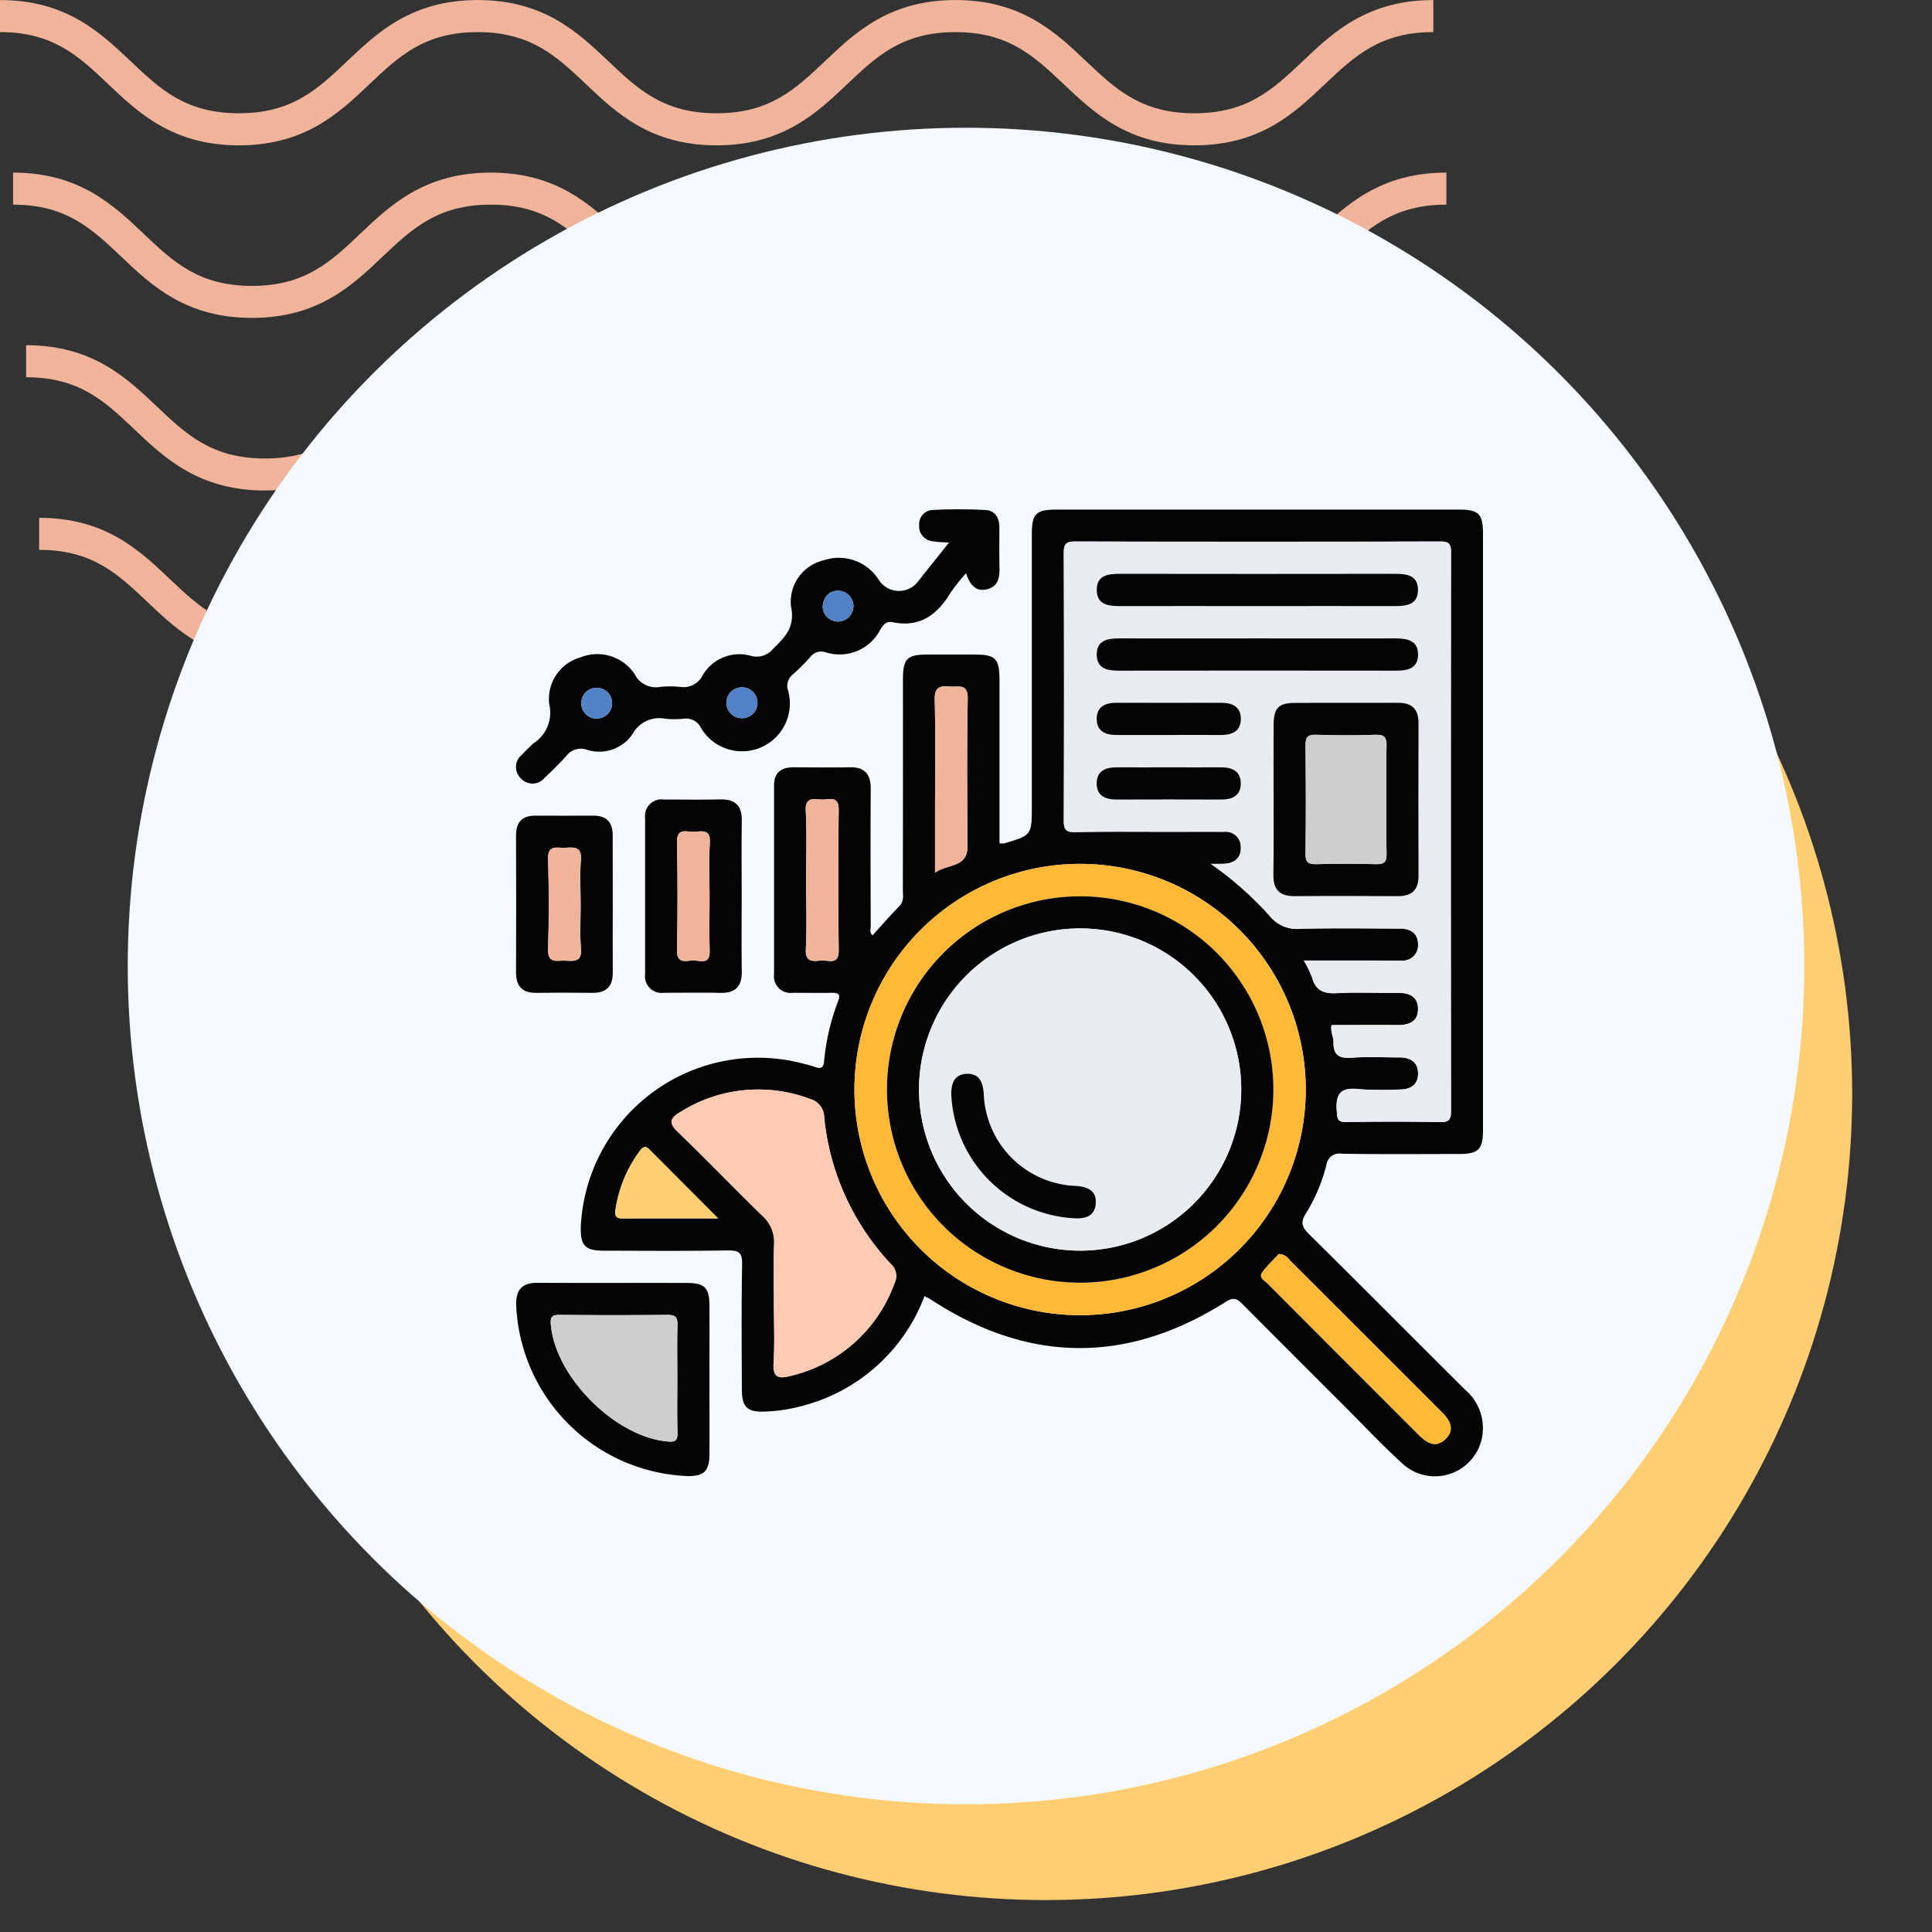 <svg xmlns="http://www.w3.org/2000/svg" xmlns:xlink="http://www.w3.org/1999/xlink" width="121" height="121" viewBox="0 0 121 121">
  <rect x="0" y="0" width="121" height="121" fill="#333333" stroke="none"/>
  <defs>
    <clipPath id="clip-path">
      <rect id="Rectángulo_400938" data-name="Rectángulo 400938" width="121" height="121" transform="translate(0 0)" fill="none"/>
    </clipPath>
    <clipPath id="clip-path-2">
      <rect id="Rectángulo_401073" data-name="Rectángulo 401073" width="92.219" height="41.532" fill="#efb499"/>
    </clipPath>
  </defs>
  <g id="Grupo_1119981" data-name="Grupo 1119981" transform="translate(-1091.496 -4872)">
    <g id="Grupo_1105096" data-name="Grupo 1105096" transform="translate(703.828 -1141)">
      <rect id="Rectángulo_401103" data-name="Rectángulo 401103" width="121" height="121" transform="translate(387.668 6013)" fill="none"/>
      <g id="Grupo_1099348" data-name="Grupo 1099348" transform="translate(387.668 6013)">
        <g id="Grupo_1099282" data-name="Grupo 1099282">
          <g id="Grupo_1099281" data-name="Grupo 1099281" clip-path="url(#clip-path-2)">
            <path id="Trazado_873375" data-name="Trazado 873375" d="M74.8,9.1c-4.139,0-6.28-2.03-8.17-3.821-1.855-1.756-3.452-3.274-6.792-3.274s-4.937,1.517-6.792,3.274C51.161,7.072,49.023,9.1,44.881,9.1s-6.28-2.03-8.169-3.821C34.857,3.525,33.26,2.007,29.92,2.007s-4.937,1.517-6.789,3.274C21.241,7.072,19.1,9.1,14.962,9.1S8.679,7.072,6.789,5.281C4.937,3.525,3.34,2.007,0,2.007V0C4.139,0,6.28,2.033,8.17,3.821c1.855,1.759,3.452,3.274,6.792,3.274S19.9,5.58,21.75,3.824C23.637,2.033,25.781,0,29.92,0s6.283,2.033,8.17,3.821c1.855,1.759,3.452,3.274,6.792,3.274s4.937-1.514,6.792-3.274C53.56,2.033,55.7,0,59.843,0s6.283,2.033,8.17,3.821C69.867,5.58,71.464,7.094,74.8,7.094S79.742,5.58,81.6,3.821C83.483,2.033,85.624,0,89.766,0V2.007c-3.34,0-4.937,1.517-6.792,3.274C81.084,7.072,78.943,9.1,74.8,9.1" transform="translate(2.453 32.43)" fill="#efb499"/>
            <path id="Trazado_873376" data-name="Trazado 873376" d="M74.8,9.1c-4.139,0-6.283-2.03-8.17-3.824-1.855-1.756-3.452-3.27-6.792-3.27s-4.937,1.514-6.792,3.27C51.164,7.072,49.023,9.1,44.881,9.1s-6.283-2.03-8.17-3.824c-1.855-1.756-3.452-3.27-6.792-3.27s-4.937,1.517-6.789,3.27C21.241,7.072,19.1,9.1,14.962,9.1S8.679,7.072,6.789,5.278C4.937,3.522,3.34,2.007,0,2.007V0C4.139,0,6.283,2.03,8.17,3.821c1.855,1.759,3.452,3.274,6.792,3.274S19.9,5.58,21.75,3.821C23.637,2.03,25.781,0,29.92,0S36.2,2.03,38.093,3.821c1.852,1.759,3.449,3.274,6.789,3.274s4.937-1.514,6.792-3.274C53.56,2.03,55.7,0,59.843,0s6.283,2.03,8.17,3.821C69.867,5.58,71.464,7.094,74.8,7.094S79.742,5.58,81.6,3.821C83.486,2.03,85.627,0,89.769,0V2.007c-3.34,0-4.94,1.517-6.8,3.27C81.084,7.072,78.943,9.1,74.8,9.1" transform="translate(1.635 21.62)" fill="#efb499"/>
            <path id="Trazado_873377" data-name="Trazado 873377" d="M74.8,9.1c-4.139,0-6.283-2.03-8.169-3.824-1.855-1.756-3.452-3.27-6.792-3.27s-4.937,1.514-6.792,3.27C51.164,7.072,49.02,9.1,44.881,9.1s-6.283-2.03-8.17-3.824c-1.855-1.756-3.452-3.27-6.792-3.27s-4.937,1.517-6.789,3.27C21.241,7.072,19.1,9.1,14.962,9.1S8.678,7.072,6.789,5.278C4.937,3.522,3.34,2.007,0,2.007V0C4.139,0,6.283,2.03,8.169,3.821c1.851,1.759,3.452,3.274,6.792,3.274S19.9,5.58,21.75,3.821C23.637,2.03,25.781,0,29.92,0S36.2,2.03,38.093,3.821c1.852,1.759,3.449,3.274,6.789,3.274s4.937-1.514,6.792-3.274C53.56,2.03,55.7,0,59.843,0s6.283,2.03,8.17,3.821C69.867,5.58,71.464,7.094,74.8,7.094S79.742,5.58,81.6,3.821C83.486,2.03,85.624,0,89.769,0V2.007c-3.34,0-4.941,1.517-6.8,3.27C81.084,7.072,78.943,9.1,74.8,9.1" transform="translate(0.818 10.81)" fill="#efb499"/>
            <path id="Trazado_873378" data-name="Trazado 873378" d="M74.8,9.1c-4.139,0-6.28-2.03-8.17-3.821-1.855-1.756-3.452-3.27-6.792-3.27s-4.937,1.514-6.789,3.27C51.164,7.069,49.023,9.1,44.881,9.1s-6.28-2.03-8.169-3.821c-1.855-1.756-3.452-3.27-6.792-3.27s-4.937,1.514-6.789,3.267C21.245,7.069,19.1,9.1,14.962,9.1S8.678,7.069,6.789,5.278C4.937,3.522,3.34,2.007,0,2.007V0C4.139,0,6.283,2.03,8.17,3.821c1.855,1.756,3.452,3.27,6.792,3.27S19.9,5.577,21.75,3.821C23.64,2.03,25.781,0,29.92,0s6.28,2.03,8.173,3.821c1.852,1.756,3.449,3.27,6.789,3.27s4.937-1.514,6.792-3.27C53.563,2.03,55.7,0,59.843,0s6.28,2.03,8.17,3.821c1.855,1.756,3.452,3.27,6.792,3.27s4.937-1.514,6.792-3.27C83.486,2.03,85.627,0,89.769,0V2.007c-3.344,0-4.941,1.514-6.8,3.27C81.084,7.069,78.943,9.1,74.8,9.1" transform="translate(0 0.003)" fill="#efb499"/>
          </g>
        </g>
      </g>
      <circle id="Elipse_11504" data-name="Elipse 11504" cx="50.5" cy="50.5" r="50.5" transform="translate(402.668 6031)" fill="#ffce73"/>
      <circle id="Elipse_11503" data-name="Elipse 11503" cx="52.5" cy="52.5" r="52.5" transform="translate(395.668 6021)" fill="#f3f9ff"/>
    </g>
    <g id="Grupo_1105099" data-name="Grupo 1105099" transform="translate(1117.438 4897.804)">
      <rect id="Rectángulo_401104" data-name="Rectángulo 401104" width="62" height="63" transform="translate(5.562 5.196)" fill="none"/>
      <g id="Grupo_1105109" data-name="Grupo 1105109" transform="translate(6.373 6.094)">
        <path id="Trazado_897140" data-name="Trazado 897140" d="M614.727,606.27c.561-.615,1.1-1.239,1.679-1.828.312-.319.22-.687.221-1.043q.01-6.559.005-13.117c0-1.35.244-1.6,1.563-1.6q1.463-.005,2.926,0c1.315,0,1.558.254,1.559,1.606,0,3.4,0,6.791,0,10.217a1.286,1.286,0,0,0,.311,0c1.713-.51,1.713-.511,1.713-2.382q0-8.476,0-16.952c0-1.325.25-1.569,1.6-1.569q12.564,0,25.128,0c1.264,0,1.529.266,1.529,1.534q0,18.667,0,37.335c0,1.2-.286,1.486-1.474,1.489-2.456.006-4.912.025-7.367-.015a.821.821,0,0,0-.969.719,10.868,10.868,0,0,1-1.295,3.043c-.335.537-.228.841.194,1.259,3.276,3.24,6.522,6.511,9.789,9.759a3.156,3.156,0,0,1,1.061,2.993,3.005,3.005,0,0,1-5.041,1.583c-1.189-1.09-2.3-2.268-3.439-3.409q-3.249-3.244-6.49-6.495c-.337-.34-.548-.511-1.067-.183q-9.29,5.882-18.51-.155c-.108-.071-.228-.12-.37-.193a11.176,11.176,0,0,1-7.763,6.9,9.989,9.989,0,0,1-2.286.33c-1.051.028-1.385-.295-1.39-1.357-.009-2.624-.032-5.248.016-7.87.014-.728-.2-.879-.894-.867-2.589.042-5.18.022-7.77.015-1.179,0-1.47-.321-1.439-1.515a11.105,11.105,0,0,1,13.865-10.217c.259.072.527.12.776.216.345.133.556.112.594-.325a14.216,14.216,0,0,1,.889-3.809c.169-.448-.043-.505-.417-.5-.807.015-1.615,0-2.422,0a1.044,1.044,0,0,1-1.181-1.177q0-5.9,0-11.806c0-.8.444-1.144,1.215-1.141,1.177.005,2.355.017,3.532,0,.953-.017,1.313.452,1.307,1.367-.019,2.859-.009,5.718,0,8.577C614.613,605.868,614.526,606.079,614.727,606.27Zm21.187-4.478a21.238,21.238,0,0,1,3.66,3.219,2.2,2.2,0,0,0,1.984.841c2.084-.046,4.169-.02,6.254-.01.675,0,1.107.35,1.086,1.042a.954.954,0,0,1-1.07.96c-.571.012-1.143,0-1.715,0h-4.37a6.835,6.835,0,0,1,.517,1.06c.222.833.749,1.026,1.558.982,1.24-.068,2.487-.006,3.731-.022.718-.009,1.332.163,1.345.992s-.579,1.036-1.308,1.029c-1.374-.013-2.749,0-4.108,0-.081.423.13.742.123,1.058-.018.868.4,1.04,1.174.983.97-.07,1.949-.013,2.924-.018.707,0,1.211.282,1.2,1.038-.013.7-.495.976-1.158.975a21.317,21.317,0,0,1-2.519-.02c-1.067-.129-1.5.181-1.419,1.309.037.521.01.763.64.75,1.949-.039,3.9-.034,5.85,0,.537.009.667-.159.667-.678q-.021-17.5,0-35c0-.508-.112-.685-.66-.683q-11.449.027-22.9,0c-.617,0-.692.229-.691.756q.025,8.372,0,16.743c0,.584.173.716.735.7,1.983-.038,3.967-.018,5.951-.018,1.11,0,2.219,0,3.329,0a.953.953,0,0,1,1.076.953c.025.692-.4,1.027-1.08,1.052C636.449,601.8,636.182,601.791,635.914,601.791Zm5.949,14.15a14.133,14.133,0,1,0-14.233,14.115A14.157,14.157,0,0,0,641.863,615.941ZM608.55,629.253c0,1.278.059,2.56-.02,3.833-.054.872.328.962,1,.789a9.136,9.136,0,0,0,6.582-5.839,1,1,0,0,0-.229-1.179,15.658,15.658,0,0,1-4.181-9.187,1.2,1.2,0,0,0-.889-1.156,9.166,9.166,0,0,0-8.126.821c-.645.389-.751.672-.151,1.248,1.795,1.724,3.518,3.521,5.3,5.257a2.191,2.191,0,0,1,.728,1.782C608.518,626.83,608.55,628.043,608.55,629.253Zm31.624-3.027c-.308.333-.7.7-1.02,1.12-.278.361.126.538.316.728q4.733,4.752,9.48,9.49c.5.5,1.059.836,1.661.254s.3-1.155-.2-1.66l-4.554-4.553c-1.525-1.525-3.265-3.264-5.005-5A.836.836,0,0,0,640.174,626.226Zm-21.532-23.878c.727-.561,2.037-.29,2.031-1.632-.014-3.088-.041-6.178.017-9.265.019-1-.6-.713-1.113-.764-.619-.061-.974.023-.954.822.058,2.281.02,4.565.02,6.848Zm-8.074.45c0,1.445.052,2.893-.02,4.334-.042.84.45.765.949.713.445-.046,1.121.336,1.109-.647q-.053-4.385,0-8.77c.014-.977-.643-.628-1.1-.662-.484-.037-1.006-.161-.963.7C610.621,599.9,610.569,601.352,610.569,602.8Zm-5.511,21.2c-1.549-1.554-2.931-2.938-4.31-4.324-.227-.228-.4-.165-.571.068a8.152,8.152,0,0,0-1.553,3.755c-.042.325.038.505.409.5C600.959,623.99,602.886,623.994,605.057,623.994Z" transform="translate(-592.397 -579.586)" fill="#050404"/>
        <path id="Trazado_897141" data-name="Trazado 897141" d="M604.558,583.548a12.619,12.619,0,0,0-.969,1.219c-.83,1.379-1.92,2.2-3.625,1.848-.4-.084-.586.154-.776.465a2.864,2.864,0,0,1-3.433,1.415.857.857,0,0,0-.963.315,13.511,13.511,0,0,1-1.07,1.068.927.927,0,0,0-.3,1.056,2.994,2.994,0,0,1-5.456,2.319,1.038,1.038,0,0,0-1.116-.59,5.964,5.964,0,0,1-1.108,0,1.911,1.911,0,0,0-2.061.941,2.512,2.512,0,0,1-2.862,1,1.14,1.14,0,0,0-1.305.4c-.426.475-.884.922-1.35,1.358a.97.97,0,0,1-1.444.072.98.98,0,0,1,.021-1.515c.227-.247.468-.483.715-.71a2.281,2.281,0,0,0,1-2.453,2.7,2.7,0,0,1,1.956-2.936,2.807,2.807,0,0,1,3.39,1.044,1.486,1.486,0,0,0,1.616.8,6.41,6.41,0,0,1,1.209,0,1.344,1.344,0,0,0,1.446-.74,2.661,2.661,0,0,1,2.974-1.213,1.315,1.315,0,0,0,1.4-.4c.771-.755,1.427-1.382,1.147-2.7a2.667,2.667,0,0,1,2.04-2.87,2.962,2.962,0,0,1,3.446,1.2,1.5,1.5,0,0,0,2.515.067c.6-.756,1.206-1.513,1.9-2.385a8.241,8.241,0,0,1-1.058-.081.937.937,0,0,1-.814-1,.888.888,0,0,1,.852-.956,31.068,31.068,0,0,1,3.325.005c.573.035.844.493.846,1.072,0,.84-.012,1.681.007,2.521.014.616-.076,1.187-.757,1.362C605.163,584.737,604.792,584.261,604.558,583.548Zm-8.978,2.062a.959.959,0,0,0,.961.964.965.965,0,1,0,0-1.93C595.957,584.651,595.652,585.037,595.58,585.61Zm-14.117,7.038a.961.961,0,0,0,.929-1,.965.965,0,1,0-1.929.077A.953.953,0,0,0,581.463,592.648Zm10.032-1.007a.96.96,0,0,0-.983-.943.965.965,0,1,0,.045,1.929A.954.954,0,0,0,591.495,591.641Z" transform="translate(-576.371 -579.545)" fill="#050404"/>
        <path id="Trazado_897142" data-name="Trazado 897142" d="M588.522,825.543c0,1.547.01,3.093,0,4.64-.009,1.011-.338,1.327-1.321,1.334a11.192,11.192,0,0,1-10.785-10.786c.006-.948.428-1.325,1.35-1.32,3.127.017,6.254,0,9.382.01,1.062,0,1.367.314,1.374,1.382C588.53,822.383,588.522,823.963,588.522,825.543Zm-2.012-.173c0-1.109-.022-2.22.01-3.328.014-.486-.142-.628-.624-.623q-3.379.034-6.758,0c-.511-.005-.591.157-.547.637.3,3.27,4.023,6.99,7.294,7.291.483.045.65-.039.636-.549C586.487,827.657,586.51,826.513,586.51,825.37Z" transform="translate(-576.405 -770.967)" fill="#050404"/>
        <path id="Trazado_897143" data-name="Trazado 897143" d="M622.46,675.565c0,1.578-.015,3.155.006,4.732.012.936-.416,1.346-1.343,1.327-1.174-.024-2.35-.006-3.525-.006a1.043,1.043,0,0,1-1.186-1.167q0-4.884,0-9.768a1.041,1.041,0,0,1,1.184-1.168c1.175,0,2.35.018,3.525-.007.927-.019,1.358.387,1.346,1.324C622.445,672.409,622.46,673.987,622.46,675.565Zm-2.012.092c0-1.142-.055-2.288.018-3.426.056-.864-.486-.729-.966-.695-.455.032-1.113-.309-1.093.666q.07,3.375,0,6.753c-.015.785.464.7.911.639s1.163.382,1.136-.611C620.424,677.874,620.447,676.765,620.448,675.656Z" transform="translate(-608.324 -651.339)" fill="#050404"/>
        <path id="Trazado_897144" data-name="Trazado 897144" d="M582.462,680.109c0,1.41-.011,2.819,0,4.228.009.876-.384,1.3-1.272,1.294q-1.762-.02-3.524,0c-.892.01-1.266-.43-1.263-1.3q.019-4.279,0-8.558c0-.828.382-1.244,1.218-1.24q1.812.008,3.625,0c.84,0,1.216.423,1.211,1.247C582.455,677.223,582.462,678.666,582.462,680.109Zm-2.012.022c0-.941-.059-1.886.017-2.82.072-.881-.464-.791-1-.765-.488.023-1.086-.222-1.056.712q.089,2.819,0,5.642c-.03.936.567.691,1.056.714.539.025,1.08.12,1.005-.764C580.391,681.951,580.45,681.039,580.45,680.132Z" transform="translate(-576.399 -655.348)" fill="#050404"/>
        <path id="Trazado_897145" data-name="Trazado 897145" d="M755.453,609.689c.268,0,.535.008.8,0,.675-.025,1.105-.36,1.08-1.052a.953.953,0,0,0-1.076-.953c-1.11-.009-2.219,0-3.329,0-1.984,0-3.968-.02-5.951.018-.562.011-.737-.121-.735-.7q.033-8.372,0-16.743c0-.527.073-.758.691-.756q11.449.033,22.9,0c.547,0,.66.175.66.683q-.019,17.5,0,35c0,.519-.13.686-.667.678-1.95-.032-3.9-.038-5.85,0-.63.013-.6-.229-.64-.75-.08-1.128.352-1.438,1.419-1.309a21.343,21.343,0,0,0,2.519.02c.664,0,1.145-.279,1.158-.975.014-.755-.489-1.041-1.2-1.037-.975,0-1.954-.053-2.924.018-.777.056-1.193-.115-1.174-.983.007-.316-.2-.635-.123-1.058,1.359,0,2.734-.01,4.108,0,.728.007,1.321-.2,1.308-1.029s-.627-1-1.345-.992c-1.244.017-2.491-.045-3.731.022-.809.044-1.336-.149-1.558-.982a6.831,6.831,0,0,0-.517-1.06h4.37c.572,0,1.143.007,1.715,0a.955.955,0,0,0,1.07-.96c.02-.692-.412-1.039-1.087-1.042-2.085-.01-4.17-.036-6.254.01a2.2,2.2,0,0,1-1.984-.841A21.236,21.236,0,0,0,755.453,609.689Zm3.93-4.137c0,1.611.015,3.223-.006,4.834-.012.937.416,1.337,1.343,1.328,2.149-.02,4.3-.015,6.446,0,.875.005,1.3-.381,1.3-1.27q-.014-4.784,0-9.568c0-.886-.413-1.28-1.292-1.274-2.149.014-4.3,0-6.446.008-1.046.006-1.334.317-1.34,1.412C759.377,602.531,759.383,604.042,759.383,605.553Zm-1.01-12.009c2.854,0,5.709-.007,8.563,0,.763,0,1.508-.07,1.494-1.039-.013-.9-.719-.984-1.449-.982q-8.613.013-17.226,0c-.732,0-1.435.088-1.443.988-.009.97.739,1.036,1.5,1.033C752.665,593.537,755.519,593.544,758.373,593.544Zm.1,2.025c-2.922,0-5.843.007-8.764,0-.745,0-1.411.131-1.4,1.029.007.826.625.993,1.342.992q8.714-.012,17.428,0c.713,0,1.339-.154,1.354-.98.016-.894-.641-1.044-1.392-1.041C764.186,595.576,761.331,595.569,758.477,595.569Zm-5.642,6.048c1.072,0,2.145-.009,3.217,0,.734.008,1.3-.232,1.28-1.05-.021-.755-.572-.972-1.261-.969q-3.268.015-6.535,0c-.7,0-1.224.241-1.23,1s.512,1.021,1.211,1.018C750.623,601.613,751.729,601.617,752.835,601.617Zm-.02,2.025c-1.072,0-2.145.01-3.217,0-.73-.009-1.305.217-1.291,1.038.013.757.559.983,1.25.98q3.268-.013,6.535,0c.694,0,1.234-.234,1.241-.989.008-.82-.572-1.039-1.3-1.03C754.96,603.653,753.887,603.642,752.815,603.642Z" transform="translate(-711.936 -587.484)" fill="#e8ebef"/>
        <path id="Trazado_897146" data-name="Trazado 897146" d="M709.6,703.641a14.133,14.133,0,1,1-14.088-14.15A14.164,14.164,0,0,1,709.6,703.641Zm-14.157,12.082a12.1,12.1,0,1,0-12.077-12.149A12.11,12.11,0,0,0,695.447,715.723Z" transform="translate(-660.138 -667.286)" fill="#ffb937"/>
        <path id="Trazado_897147" data-name="Trazado 897147" d="M631.008,772.812c0-1.211-.033-2.423.012-3.632a2.191,2.191,0,0,0-.728-1.782c-1.784-1.735-3.507-3.533-5.3-5.257-.6-.576-.494-.859.151-1.248a9.167,9.167,0,0,1,8.126-.821,1.2,1.2,0,0,1,.889,1.156,15.658,15.658,0,0,0,4.181,9.187,1,1,0,0,1,.229,1.179,9.136,9.136,0,0,1-6.582,5.839c-.669.173-1.051.083-1-.789C631.067,775.372,631.008,774.09,631.008,772.812Z" transform="translate(-614.854 -723.144)" fill="#fecab2"/>
        <path id="Trazado_897148" data-name="Trazado 897148" d="M808.531,810.481a.836.836,0,0,1,.677.38q4.782,4.774,9.559,9.554c.5.5.8,1.079.2,1.66s-1.163.244-1.661-.255q-4.74-4.745-9.48-9.49c-.19-.191-.594-.367-.316-.729C807.833,811.182,808.223,810.814,808.531,810.481Z" transform="translate(-760.754 -763.841)" fill="#ffb937"/>
        <path id="Trazado_897149" data-name="Trazado 897149" d="M706.242,646.11V642.12c0-2.283.037-4.567-.02-6.848-.02-.8.336-.883.954-.822.516.051,1.132-.234,1.113.764-.058,3.087-.03,6.177-.017,9.265C708.279,645.821,706.969,645.549,706.242,646.11Z" transform="translate(-679.996 -623.348)" fill="#efb499"/>
        <path id="Trazado_897150" data-name="Trazado 897150" d="M666.26,674.458c0-1.445.051-2.893-.019-4.334-.042-.859.479-.736.963-.7.453.035,1.11-.315,1.1.662q-.061,4.384,0,8.77c.012.983-.664.6-1.109.647-.5.052-.991.127-.949-.713C666.312,677.35,666.26,675.9,666.26,674.458Z" transform="translate(-648.088 -651.246)" fill="#efb499"/>
        <path id="Trazado_897151" data-name="Trazado 897151" d="M613.6,781.778c-2.172,0-4.1,0-6.025,0-.371,0-.45-.179-.409-.5a8.152,8.152,0,0,1,1.553-3.755c.167-.233.344-.3.571-.068C610.667,778.84,612.049,780.224,613.6,781.778Z" transform="translate(-600.938 -737.37)" fill="#ffce73"/>
        <path id="Trazado_897152" data-name="Trazado 897152" d="M671.485,605.759c.072-.573.377-.959.959-.966a.965.965,0,1,1,0,1.93A.959.959,0,0,1,671.485,605.759Z" transform="translate(-652.275 -599.693)" fill="#5282c5"/>
        <path id="Trazado_897153" data-name="Trazado 897153" d="M597.627,636.724a.954.954,0,0,1-1-.922.965.965,0,1,1,1.929-.077A.961.961,0,0,1,597.627,636.724Z" transform="translate(-592.535 -623.621)" fill="#5282c5"/>
        <path id="Trazado_897154" data-name="Trazado 897154" d="M643.556,635.709a.954.954,0,0,1-.938.986.965.965,0,1,1-.045-1.929A.96.96,0,0,1,643.556,635.709Z" transform="translate(-628.432 -623.613)" fill="#5282c5"/>
        <path id="Trazado_897155" data-name="Trazado 897155" d="M595.071,833.306c0,1.143-.022,2.287.01,3.429.014.509-.153.593-.636.549-3.271-.3-6.992-4.022-7.294-7.291-.044-.481.036-.642.547-.637q3.379.035,6.758,0c.482,0,.639.137.625.623C595.049,831.087,595.071,832.2,595.071,833.306Z" transform="translate(-584.966 -778.903)" fill="#ccced0"/>
        <path id="Trazado_897156" data-name="Trazado 897156" d="M628.335,683.541c0,1.109-.023,2.218.007,3.326.027.993-.7.553-1.136.611s-.927.146-.911-.639q.066-3.375,0-6.753c-.021-.975.637-.634,1.093-.666.48-.034,1.021-.169.966.695C628.281,681.253,628.336,682.4,628.335,683.541Z" transform="translate(-616.211 -659.223)" fill="#efb499"/>
        <path id="Trazado_897157" data-name="Trazado 897157" d="M588.344,688.031c0,.907-.059,1.819.017,2.72.074.883-.467.788-1.005.764-.489-.022-1.086.223-1.056-.714q.09-2.819,0-5.642c-.029-.935.568-.689,1.056-.713.541-.026,1.076-.116,1,.765C588.285,686.145,588.344,687.09,588.344,688.031Z" transform="translate(-584.293 -663.247)" fill="#efb499"/>
        <path id="Trazado_897158" data-name="Trazado 897158" d="M811.279,645.493c0-1.511-.007-3.021,0-4.532.006-1.095.295-1.406,1.34-1.412,2.149-.012,4.3.006,6.446-.008.878-.005,1.294.389,1.292,1.274q-.014,4.784,0,9.568c0,.889-.422,1.275-1.3,1.27-2.149-.013-4.3-.018-6.446,0-.927.009-1.355-.391-1.343-1.328C811.294,648.716,811.279,647.1,811.279,645.493Zm7.065.138c0-1.108-.023-2.218.01-3.325.016-.524-.065-.788-.69-.763-1.241.05-2.487.043-3.728,0-.558-.019-.661.191-.656.694.024,2.25.028,4.5,0,6.752-.008.554.185.672.692.658,1.242-.032,2.487-.039,3.728,0,.558.019.671-.19.656-.694C818.321,647.849,818.344,646.74,818.344,645.631Z" transform="translate(-763.831 -627.425)" fill="#050404"/>
        <path id="Trazado_897159" data-name="Trazado 897159" d="M766.541,601.583c-2.854,0-5.709-.007-8.563,0-.761,0-1.508-.063-1.5-1.033.008-.9.712-.989,1.443-.988q8.613.013,17.226,0c.731,0,1.436.084,1.449.982.014.969-.731,1.042-1.494,1.039C772.25,601.576,769.4,601.583,766.541,601.583Z" transform="translate(-720.103 -595.522)" fill="#050404"/>
        <path id="Trazado_897160" data-name="Trazado 897160" d="M766.637,619.557c2.854,0,5.709.007,8.563,0,.751,0,1.408.147,1.392,1.041-.015.827-.641.981-1.354.98q-8.714-.012-17.428,0c-.716,0-1.335-.165-1.342-.992-.008-.9.659-1.032,1.4-1.029C760.794,619.563,763.715,619.557,766.637,619.557Z" transform="translate(-720.096 -611.472)" fill="#050404"/>
        <path id="Trazado_897161" data-name="Trazado 897161" d="M760.983,641.561c-1.106,0-2.212,0-3.318,0-.7,0-1.217-.263-1.211-1.018s.535-1,1.231-1q3.267.011,6.535,0c.689,0,1.24.213,1.261.969.022.817-.546,1.058-1.28,1.05C763.128,641.552,762.055,641.561,760.983,641.561Z" transform="translate(-720.084 -627.428)" fill="#050404"/>
        <path id="Trazado_897162" data-name="Trazado 897162" d="M760.966,659.535c1.072,0,2.145.01,3.217,0,.728-.01,1.308.209,1.3,1.029-.007.755-.547.992-1.241.989q-3.267-.012-6.535,0c-.691,0-1.236-.224-1.25-.98-.015-.821.56-1.047,1.291-1.038C758.822,659.544,759.894,659.535,760.966,659.535Z" transform="translate(-720.088 -643.376)" fill="#050404"/>
        <path id="Trazado_897163" data-name="Trazado 897163" d="M703.478,723.752a12.1,12.1,0,1,1,12.126-12.1A12.108,12.108,0,0,1,703.478,723.752Zm-.02-2.007a10.091,10.091,0,1,0-10.047-10.185A10.12,10.12,0,0,0,703.459,721.745Z" transform="translate(-668.169 -675.315)" fill="#050404"/>
        <path id="Trazado_897164" data-name="Trazado 897164" d="M826.265,653.532c0,1.109-.023,2.218.01,3.326.015.5-.1.713-.656.694-1.242-.042-2.486-.035-3.728,0-.507.013-.7-.1-.692-.658.031-2.25.026-4.5,0-6.751-.005-.5.1-.713.656-.694,1.242.042,2.487.048,3.728,0,.625-.025.706.239.69.763C826.242,651.314,826.265,652.424,826.265,653.532Z" transform="translate(-771.752 -635.325)" fill="#ccced0"/>
        <path id="Trazado_897165" data-name="Trazado 897165" d="M711.4,729.687a10.091,10.091,0,1,1,10.136-10A10.109,10.109,0,0,1,711.4,729.687Zm-.32-2.028c.721.044,1.32-.157,1.344-.982.021-.757-.513-.981-1.2-1.041a6,6,0,0,1-5.818-5.807c-.059-.688-.271-1.229-1.031-1.215-.827.015-1.008.608-1,1.332A8.141,8.141,0,0,0,711.083,727.66Z" transform="translate(-676.113 -683.258)" fill="#e8ebef"/>
        <path id="Trazado_897166" data-name="Trazado 897166" d="M719.068,763.655a8.14,8.14,0,0,1-7.706-7.713c-.01-.724.171-1.317,1-1.332.76-.013.972.527,1.031,1.215a6,6,0,0,0,5.818,5.807c.691.06,1.225.284,1.2,1.041C720.388,763.5,719.789,763.7,719.068,763.655Z" transform="translate(-684.098 -719.254)" fill="#050404"/>
      </g>
    </g>
  </g>
</svg>
